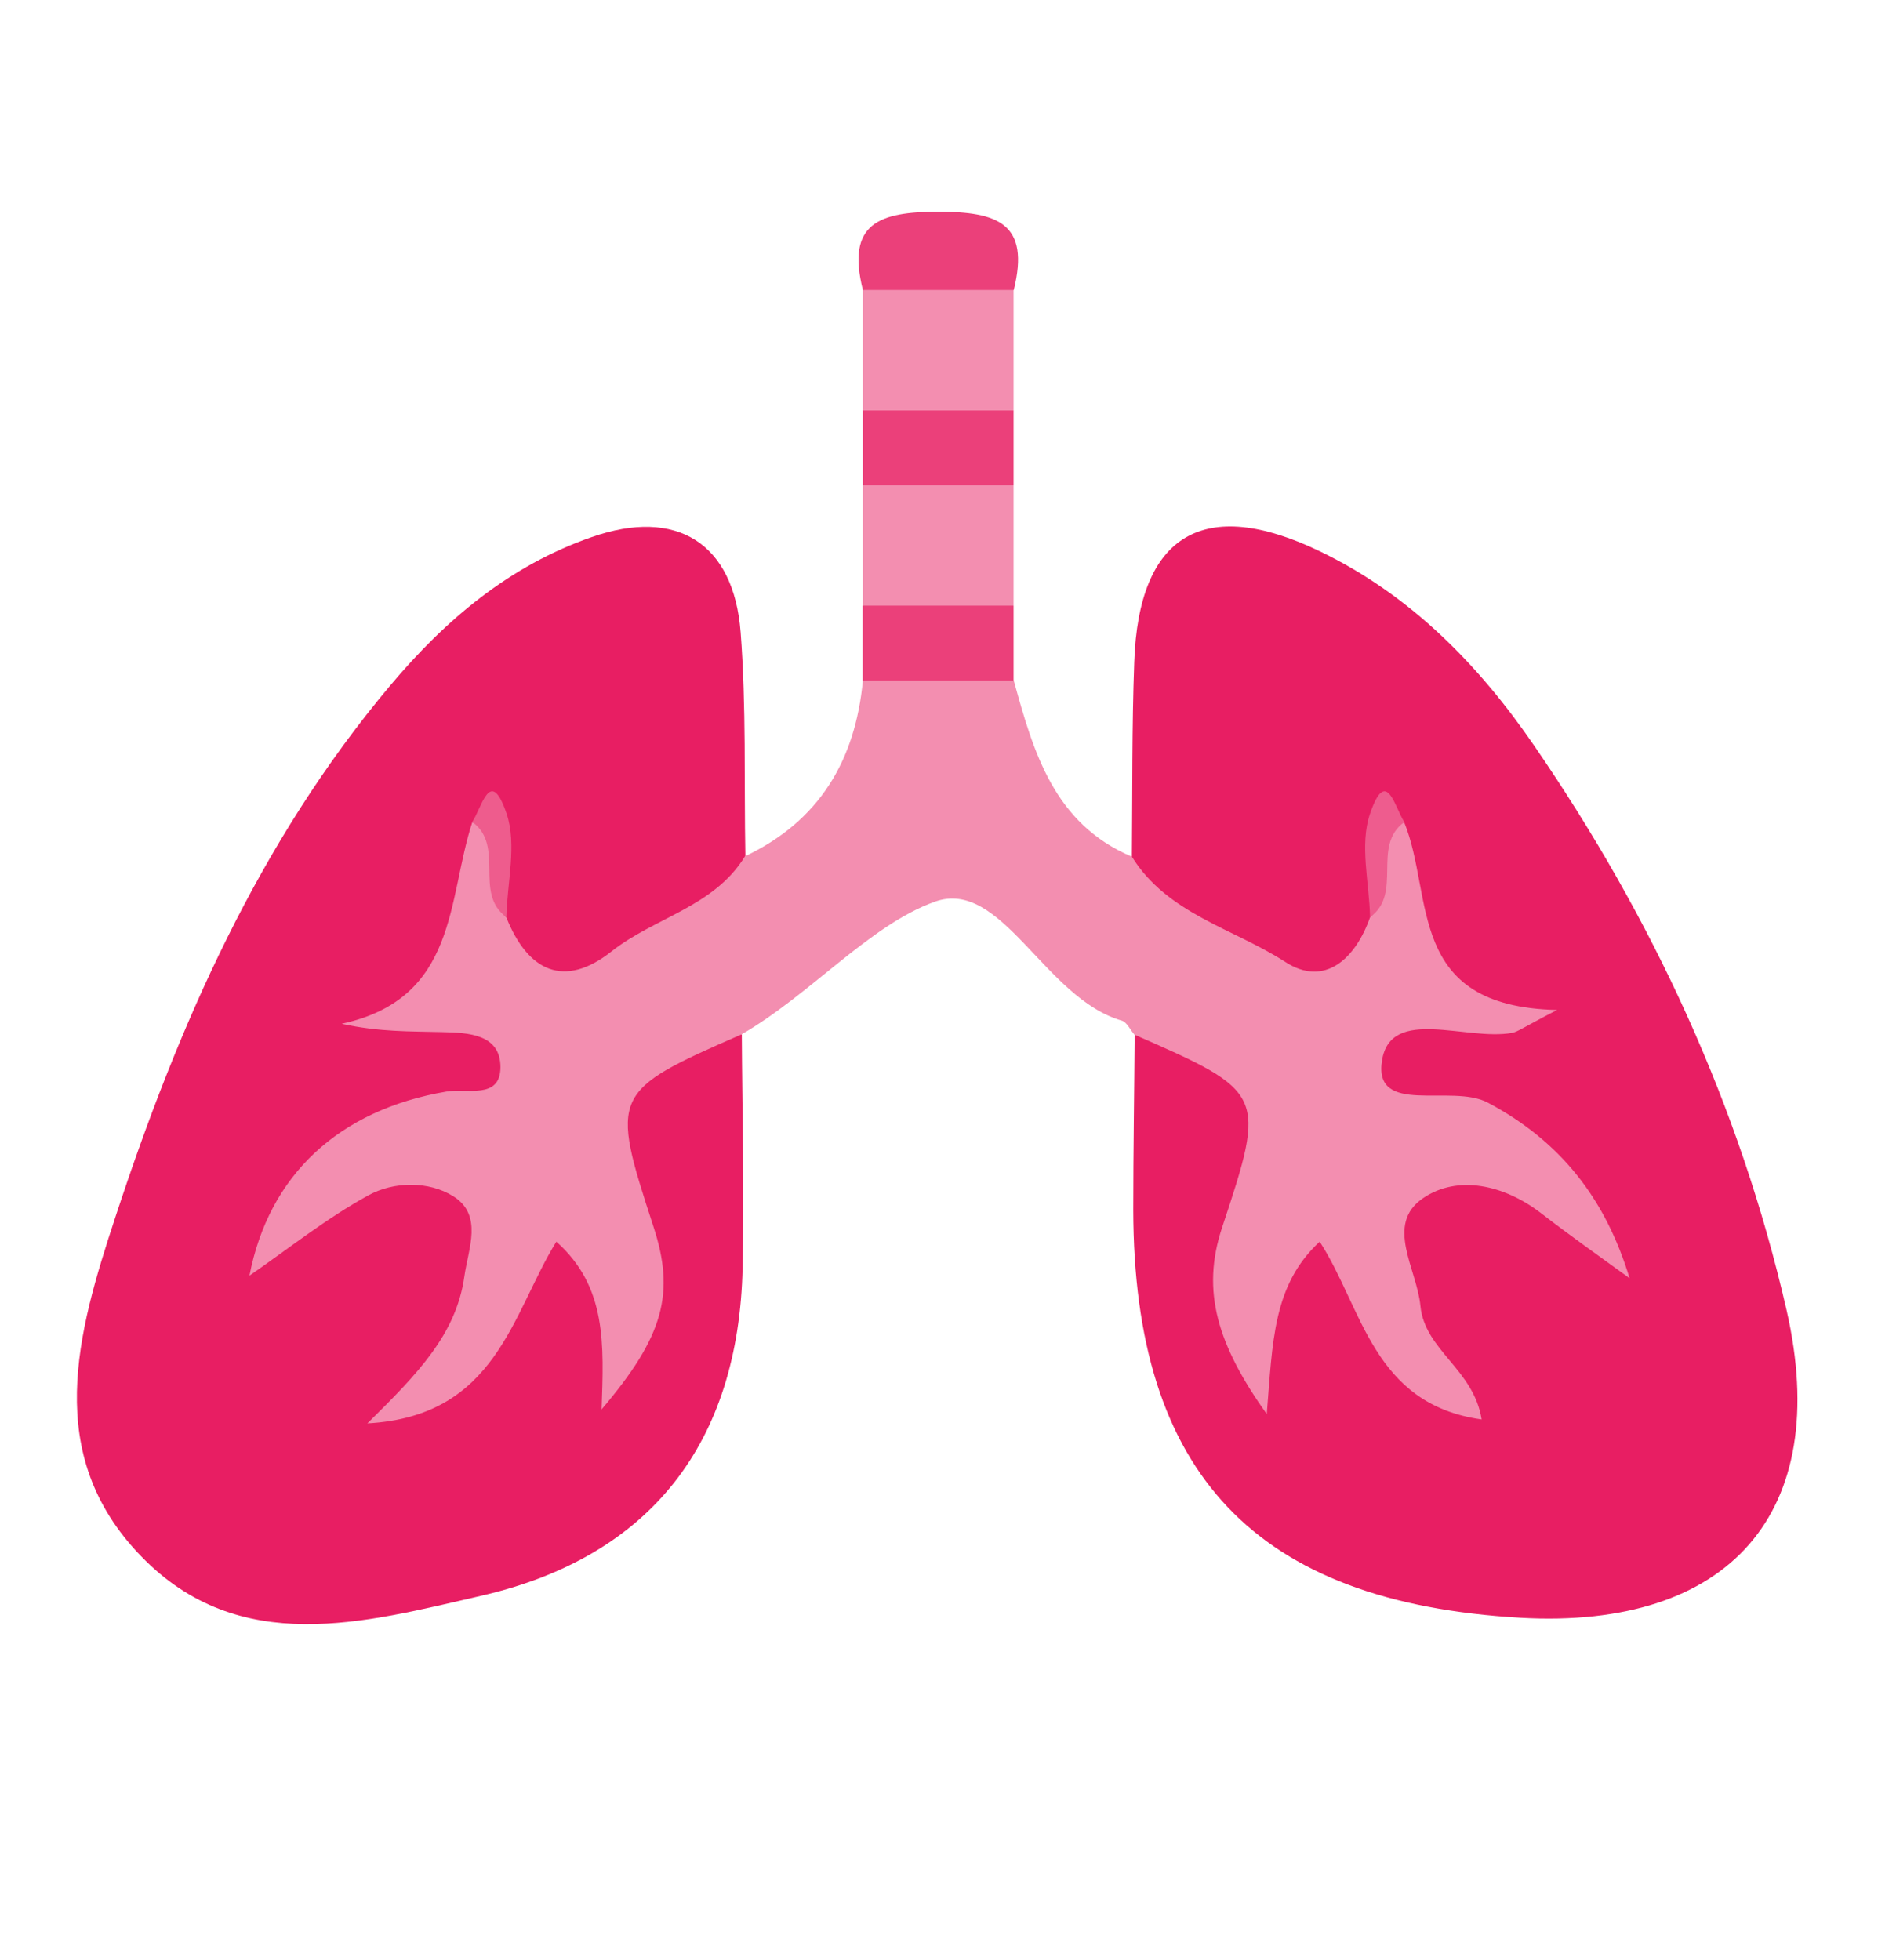 <?xml version="1.0" encoding="UTF-8"?>
<svg id="Layer_1" data-name="Layer 1" xmlns="http://www.w3.org/2000/svg" width="96" height="99.21" viewBox="0 0 96 99.21">
  <defs>
    <style>
      .cls-1 {
        fill: #ee5c8d;
      }

      .cls-2 {
        fill: #f38eb0;
      }

      .cls-3 {
        fill: #ee5c8e;
      }

      .cls-4 {
        fill: #eb407a;
      }

      .cls-5 {
        fill: #e81e63;
      }
    </style>
  </defs>
  <path class="cls-5" d="M57.31,43.36c.03-3.28,0-6.57,.12-9.85,.22-6.47,3.54-8.43,9.42-5.59,4.57,2.21,8.02,5.73,10.83,9.83,6,8.73,10.41,18.24,12.78,28.58,2.34,10.25-2.9,16.17-13.48,15.57-13.4-.77-19.58-7.28-19.6-20.65,0-2.96,.05-5.91,.07-8.87,5.55-.25,8.43,3.09,6.62,7.89-.82,2.18-1.64,4.29-1,6.8,1.29-1.69,1.41-5.16,3.78-4.7,2.89,.56,2.79,4.54,5.07,6.71-1.08-3.12-3.34-6.47-.57-8.89,3.14-2.75,6.4-.3,9.54,1.78-2.89-2.29-5.05-5.11-8.78-5.49-1.42-.14-3.24-.35-3.24-2.3,0-2.02,1.69-2.58,3.39-2.9,.63-.12,1.31,.1,1.94-.28-3.61-1.27-3.02-4.63-3.7-7.3-.33,1.15,0,2.32-.39,3.42-1.52,3.37-4.14,3.68-6.84,1.92-2.28-1.49-5.86-1.82-5.99-5.65Z"/>
  <path class="cls-5" d="M37.56,52.36c.02,3.94,.13,7.89,.04,11.83-.2,8.83-4.63,14.62-13.25,16.6-5.87,1.35-12.23,3.14-17.21-2.01-4.99-5.15-3.23-11.3-1.3-17.16,3.19-9.71,7.26-19,13.93-26.93,2.79-3.32,6.04-6.06,10.19-7.5,4.29-1.5,7.19,.29,7.54,4.82,.29,3.76,.17,7.55,.24,11.33-2.51,6.26-9.25,8.22-12.86,3.74-.27-1.04-.3-2.1-.2-3.17,.06-.66,.08-1.11,.05-.45,0,.05-.16,.08-.25,.18-.71,2.62,.02,5.81-3.44,7.22,1.29,.58,2.48,.32,3.45,.93,1.03,.64,1.87,1.42,1.63,2.74-.2,1.12-1.16,1.63-2.15,1.71-3.88,.32-6.61,2.6-9.27,5.37,2.86-2.09,6.24-4.1,8.95-1.42,2.97,2.93,.41,6.38-1.12,9.49,1.52-1.21,2.15-2.97,3.08-4.54,.72-1.21,1.06-3.07,2.88-2.86,1.38,.16,1.9,1.67,2.48,2.84,.36,.73,.56,1.52,.72,2.57,.98-2.77,.16-5.06-.75-7.44-1.81-4.78,1.07-8.12,6.63-7.88Z"/>
  <path class="cls-2" d="M37.56,52.36c-6.63,2.9-6.67,3-4.47,9.75,1.09,3.34,.54,5.52-2.63,9.24,.11-3.28,.28-6.2-2.29-8.49-2.25,3.63-3.01,8.84-9.57,9.2,2.56-2.52,4.5-4.52,4.91-7.43,.2-1.42,.96-3.12-.56-4.07-1.25-.78-3.01-.75-4.29-.05-2.14,1.17-4.07,2.72-6.03,4.07,.98-5.08,4.51-8.39,9.98-9.32,1.03-.18,2.72,.42,2.73-1.23,0-1.69-1.64-1.75-2.97-1.78-1.57-.04-3.15,0-5.07-.42,5.89-1.28,5.34-6.29,6.61-10.2,3.05,.72,.34,3.5,1.73,4.82,1.09,2.73,2.93,3.61,5.33,1.71,2.18-1.72,5.19-2.25,6.75-4.81,3.76-1.78,5.59-4.85,5.97-8.9,2.55-1.76,5.09-1.75,7.64,0,1,3.64,2.04,7.25,5.98,8.92,1.8,2.9,5.14,3.63,7.77,5.33,1.99,1.29,3.55-.16,4.29-2.26,1.4-1.31-1.31-4.09,1.73-4.81,1.53,3.75,.06,9.33,7.74,9.5-1.76,.91-2,1.11-2.28,1.16-2.3,.42-6.12-1.36-6.58,1.37-.48,2.88,3.51,1.18,5.35,2.16,3.67,1.95,5.95,4.84,7.18,8.89-1.5-1.09-3.02-2.16-4.48-3.29-1.87-1.44-4.22-1.96-5.98-.76-1.94,1.33-.31,3.57-.13,5.45,.22,2.26,2.69,3.19,3.1,5.75-5.52-.77-6.03-5.66-8.2-9-2.38,2.2-2.38,5.07-2.68,8.73-2.48-3.49-3.34-6.21-2.26-9.45,2.25-6.78,2.19-6.86-4.44-9.76-.21-.24-.38-.63-.64-.71-3.91-1.12-6.08-7.24-9.47-6.02-3.31,1.19-6.3,4.71-9.79,6.72Z"/>
  <path class="cls-2" d="M51.32,14.68v6.1c-2.54,1.75-5.09,1.75-7.63,0v-6.1c2.54-1.75,5.09-1.75,7.63,0Z"/>
  <path class="cls-2" d="M51.32,24.56v6.1c-2.54,1.75-5.09,1.75-7.63,0v-6.1c2.54-1.75,5.09-1.75,7.63,0Z"/>
  <path class="cls-4" d="M51.32,14.68c-2.54,0-5.09,0-7.63,0-.85-3.38,.82-3.96,3.82-3.96,3,0,4.66,.58,3.82,3.96Z"/>
  <path class="cls-4" d="M51.32,24.56c-2.54,0-5.09,0-7.63,0,0-1.26,0-2.52,0-3.78,2.54,0,5.09,0,7.63,0,0,1.26,0,2.52,0,3.78Z"/>
  <path class="cls-4" d="M43.69,30.66c2.54,0,5.09,0,7.63,0,0,1.26,0,2.52,0,3.79-2.55,0-5.09,0-7.64,0,0-1.26,0-2.52,0-3.78Z"/>
  <path class="cls-3" d="M71.1,41.62c-1.67,1.21-.05,3.61-1.73,4.81-.04-1.76-.54-3.67,0-5.24,.83-2.44,1.26-.27,1.74,.43Z"/>
  <path class="cls-1" d="M25.64,46.43c-1.68-1.21-.05-3.61-1.73-4.82,.48-.69,.91-2.86,1.74-.42,.53,1.57,.03,3.48-.01,5.24Z"/>
</svg>